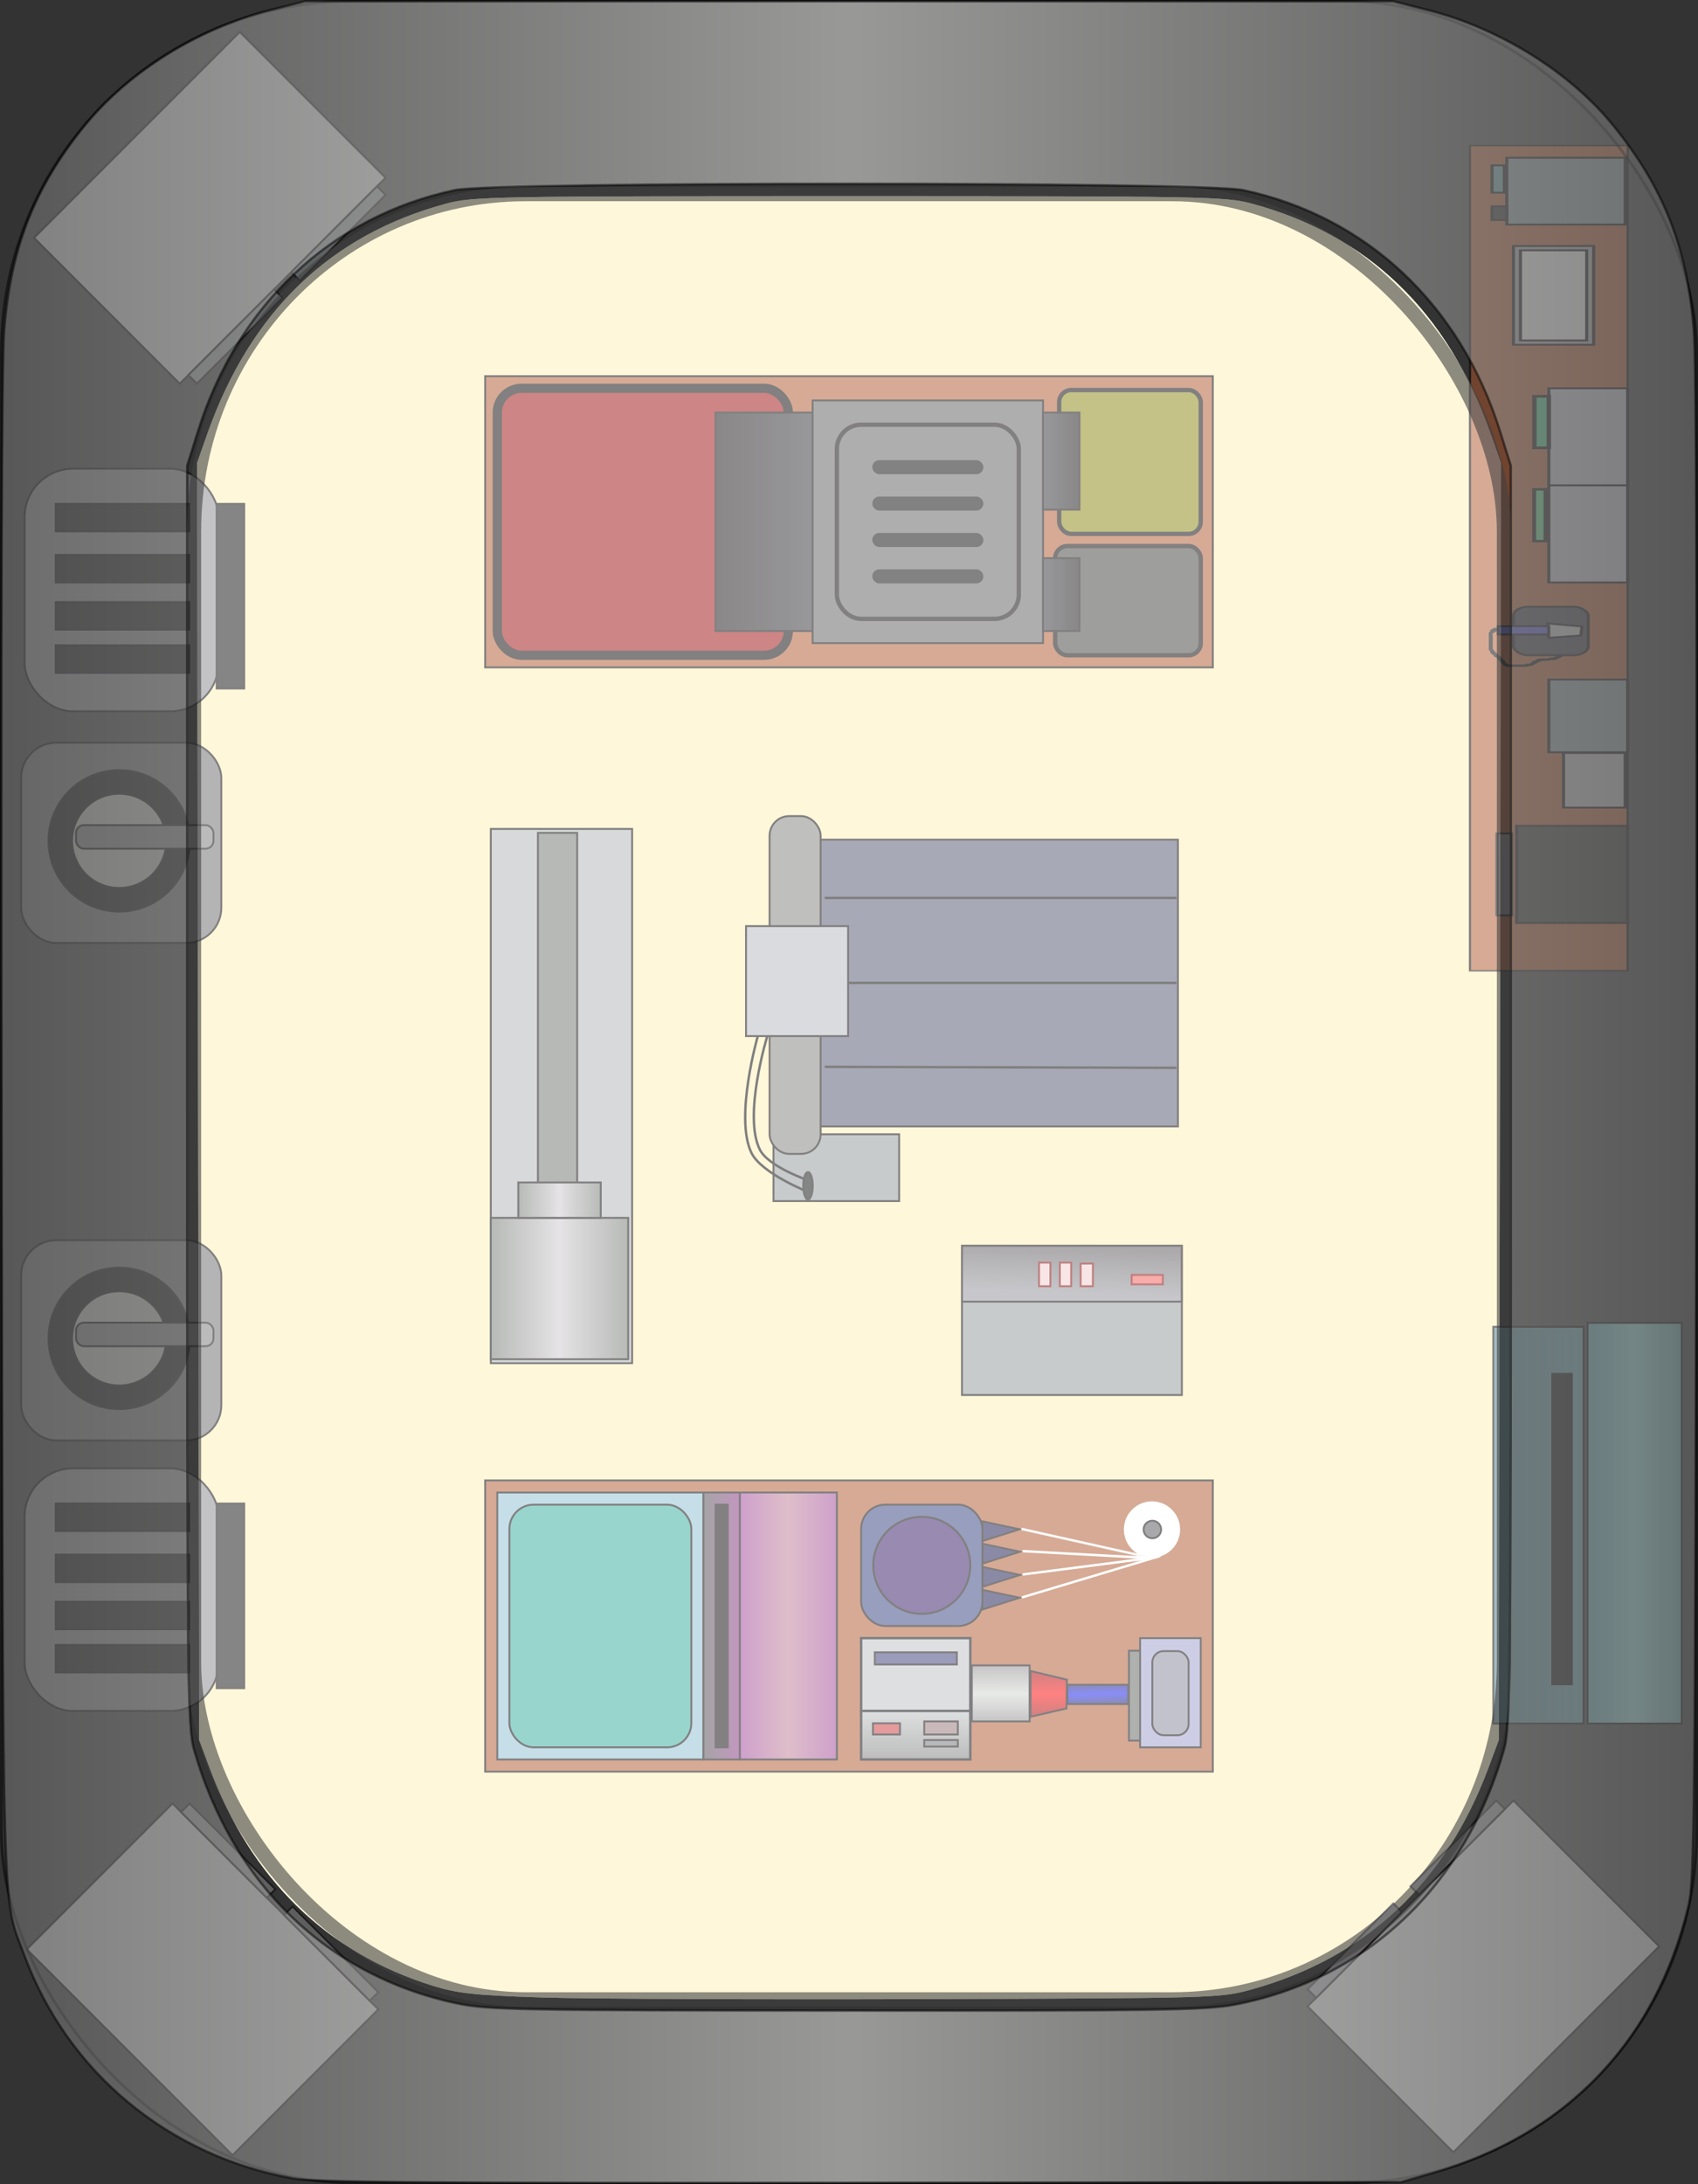 <?xml version="1.0" encoding="UTF-8" standalone="no"?>
<svg
   xmlns:dc="http://purl.org/dc/elements/1.1/"
   xmlns:cc="http://creativecommons.org/ns#"
   xmlns:rdf="http://www.w3.org/1999/02/22-rdf-syntax-ns#"
   xmlns:svg="http://www.w3.org/2000/svg"
   xmlns="http://www.w3.org/2000/svg"
   xmlns:xlink="http://www.w3.org/1999/xlink"
   xmlns:sodipodi="http://sodipodi.sourceforge.net/DTD/sodipodi-0.dtd"
   xmlns:inkscape="http://www.inkscape.org/namespaces/inkscape"
   width="700"
   height="900"
   id="svg2"
   version="1.1"
   inkscape:version="1.0.1 (3bc2e813f5, 2020-09-07)"
   sodipodi:docname="workshop.svg"
   style="enable-background:new">
  <rect width="100%" height="100%" fill="#333333" stroke="none"/>
  <defs
     id="defs4">
    <linearGradient
       id="linearGradient5370">
      <stop
         style="stop-color:#161c74;stop-opacity:1;"
         offset="0"
         id="stop5372" />
      <stop
         id="stop5378"
         offset="0.5"
         style="stop-color:#161cf3;stop-opacity:1;" />
      <stop
         style="stop-color:#161c74;stop-opacity:1;"
         offset="1"
         id="stop5374" />
    </linearGradient>
    <linearGradient
       id="linearGradient5350">
      <stop
         style="stop-color:#a10404;stop-opacity:1;"
         offset="0"
         id="stop5352" />
      <stop
         id="stop5366"
         offset="0.5"
         style="stop-color:#ff0404;stop-opacity:1;" />
      <stop
         style="stop-color:#a10404;stop-opacity:1;"
         offset="1"
         id="stop5354" />
    </linearGradient>
    <linearGradient
       id="linearGradient5337">
      <stop
         style="stop-color:#918f91;stop-opacity:1;"
         offset="0"
         id="stop5339" />
      <stop
         id="stop5345"
         offset="0.5"
         style="stop-color:#d2d8d4;stop-opacity:0.976;" />
      <stop
         style="stop-color:#918f91;stop-opacity:0.992;"
         offset="1"
         id="stop5341" />
    </linearGradient>
    <linearGradient
       id="linearGradient5319">
      <stop
         style="stop-color:#bec0c2;stop-opacity:1;"
         offset="0"
         id="stop5321" />
      <stop
         style="stop-color:#787c7a;stop-opacity:0.984;"
         offset="1"
         id="stop5323" />
    </linearGradient>
    <linearGradient
       id="linearGradient5274">
      <stop
         style="stop-color:#9d4199;stop-opacity:1;"
         offset="0"
         id="stop5276" />
      <stop
         id="stop5282"
         offset="0.5"
         style="stop-color:#be7e95;stop-opacity:0.992;" />
      <stop
         style="stop-color:#9d4199;stop-opacity:0.969;"
         offset="1"
         id="stop5278" />
    </linearGradient>
    <linearGradient
       id="linearGradient5264">
      <stop
         style="stop-color:#494a4a;stop-opacity:1;"
         offset="0"
         id="stop5266" />
      <stop
         style="stop-color:#872d87;stop-opacity:0.961;"
         offset="1"
         id="stop5268" />
    </linearGradient>
    <linearGradient
       id="linearGradient5110">
      <stop
         style="stop-color:#141010;stop-opacity:1;"
         offset="0"
         id="stop5112" />
      <stop
         style="stop-color:#2f3137;stop-opacity:0.976;"
         offset="1"
         id="stop5114" />
    </linearGradient>
    <linearGradient
       id="linearGradient3708">
      <stop
         style="stop-color:#8f8f97;stop-opacity:1;"
         offset="0"
         id="stop3710" />
      <stop
         style="stop-color:#585456;stop-opacity:1;"
         offset="1"
         id="stop3712" />
    </linearGradient>
    <linearGradient
       id="linearGradient3674">
      <stop
         style="stop-color:#649f9f;stop-opacity:1;"
         offset="0"
         id="stop3676" />
      <stop
         id="stop3682"
         offset="0.5"
         style="stop-color:#93d8d8;stop-opacity:0.984;" />
      <stop
         style="stop-color:#5ca3ab;stop-opacity:0.984;"
         offset="1"
         id="stop3678" />
    </linearGradient>
    <linearGradient
       id="linearGradient3666">
      <stop
         style="stop-color:#5e9ba5;stop-opacity:1;"
         offset="0"
         id="stop3668" />
      <stop
         style="stop-color:#437883;stop-opacity:0.976;"
         offset="1"
         id="stop3670" />
    </linearGradient>
    <linearGradient
       id="linearGradient3642">
      <stop
         style="stop-color:#6e736e;stop-opacity:1;"
         offset="0"
         id="stop3644" />
      <stop
         id="stop3650"
         offset="0.5"
         style="stop-color:#ccc8cc;stop-opacity:1;" />
      <stop
         style="stop-color:#6e736e;stop-opacity:0.984;"
         offset="1"
         id="stop3646" />
    </linearGradient>
    <linearGradient
       id="linearGradient3600">
      <stop
         style="stop-color:#7d7d7d;stop-opacity:1;"
         offset="0"
         id="stop3602" />
      <stop
         id="stop3608"
         offset="0.5"
         style="stop-color:#fffffd;stop-opacity:1;" />
      <stop
         style="stop-color:#7d7d7d;stop-opacity:1;"
         offset="1"
         id="stop3604" />
    </linearGradient>
    <linearGradient
       inkscape:collect="always"
       xlink:href="#linearGradient3600"
       id="linearGradient3768"
       x1="0.8"
       y1="450.003"
       x2="699.2"
       y2="450.003"
       gradientUnits="userSpaceOnUse"
       gradientTransform="matrix(1.001,0,0,1.003,-0.299,151.155)" />
    <linearGradient
       inkscape:collect="always"
       xlink:href="#linearGradient3642"
       id="linearGradient3648"
       x1="201.941"
       y1="530.944"
       x2="259.38"
       y2="530.944"
       gradientUnits="userSpaceOnUse" />
    <linearGradient
       inkscape:collect="always"
       xlink:href="#linearGradient3642"
       id="linearGradient3660"
       x1="213.271"
       y1="494.524"
       x2="248.049"
       y2="494.524"
       gradientUnits="userSpaceOnUse" />
    <linearGradient
       inkscape:collect="always"
       xlink:href="#linearGradient3666"
       id="linearGradient3672"
       x1="103.202"
       y1="240.393"
       x2="141.217"
       y2="240.393"
       gradientUnits="userSpaceOnUse" />
    <linearGradient
       inkscape:collect="always"
       xlink:href="#linearGradient3674"
       id="linearGradient3680"
       x1="62.735"
       y1="239.583"
       x2="102.369"
       y2="239.583"
       gradientUnits="userSpaceOnUse" />
    <linearGradient
       inkscape:collect="always"
       xlink:href="#linearGradient3708"
       id="linearGradient3714"
       x1="439.885"
       y1="517.994"
       x2="440.671"
       y2="498.57"
       gradientUnits="userSpaceOnUse" />
    <linearGradient
       inkscape:collect="always"
       xlink:href="#linearGradient5110"
       id="linearGradient5116"
       x1="294.607"
       y1="240"
       x2="335"
       y2="240"
       gradientUnits="userSpaceOnUse" />
    <linearGradient
       inkscape:collect="always"
       xlink:href="#linearGradient5110"
       id="linearGradient5134"
       x1="445"
       y1="215"
       x2="430"
       y2="215"
       gradientUnits="userSpaceOnUse" />
    <linearGradient
       inkscape:collect="always"
       xlink:href="#linearGradient5110"
       id="linearGradient5144"
       x1="445"
       y1="270"
       x2="430"
       y2="270"
       gradientUnits="userSpaceOnUse" />
    <linearGradient
       inkscape:collect="always"
       xlink:href="#linearGradient5264"
       id="linearGradient5270"
       x1="289.607"
       y1="660"
       x2="305.393"
       y2="660"
       gradientUnits="userSpaceOnUse" />
    <linearGradient
       inkscape:collect="always"
       xlink:href="#linearGradient5274"
       id="linearGradient5280"
       x1="304.607"
       y1="660"
       x2="345.393"
       y2="660"
       gradientUnits="userSpaceOnUse" />
    <linearGradient
       inkscape:collect="always"
       xlink:href="#linearGradient5319"
       id="linearGradient5325"
       x1="375"
       y1="695"
       x2="375"
       y2="715"
       gradientUnits="userSpaceOnUse" />
    <linearGradient
       inkscape:collect="always"
       xlink:href="#linearGradient5337"
       id="linearGradient5343"
       x1="410.229"
       y1="677.003"
       x2="410.246"
       y2="698.918"
       gradientUnits="userSpaceOnUse" />
    <linearGradient
       inkscape:collect="always"
       xlink:href="#linearGradient5350"
       id="linearGradient5356"
       x1="432.234"
       y1="678.321"
       x2="432.287"
       y2="697.6"
       gradientUnits="userSpaceOnUse" />
    <linearGradient
       inkscape:collect="always"
       xlink:href="#linearGradient5370"
       id="linearGradient5376"
       x1="451.989"
       y1="684.125"
       x2="452.268"
       y2="691.904"
       gradientUnits="userSpaceOnUse" />
  </defs>
  <sodipodi:namedview
     id="base"
     pagecolor="#ffffff"
     bordercolor="#666666"
     borderopacity="1.0"
     inkscape:pageopacity="0.0"
     inkscape:pageshadow="2"
     inkscape:zoom="0.87524106"
     inkscape:cx="223.27165"
     inkscape:cy="473.9944"
     inkscape:document-units="px"
     inkscape:current-layer="layer4"
     showgrid="true"
     showguides="false"
     inkscape:guide-bbox="true"
     inkscape:snap-global="true"
     inkscape:window-width="1920"
     inkscape:window-height="1057"
     inkscape:window-x="-8"
     inkscape:window-y="-8"
     inkscape:window-maximized="1"
     inkscape:document-rotation="0">
    <inkscape:grid
       type="xygrid"
       id="grid3590"
       empspacing="5"
       visible="true"
       enabled="true"
       snapvisiblegridlinesonly="true" />
    <sodipodi:guide
       orientation="0,1"
       position="418.753,445.415"
       id="guide3592" />
    <sodipodi:guide
       orientation="1,0"
       position="352.882,29.799"
       id="guide3594" />
  </sodipodi:namedview>
  <g
     inkscape:groupmode="layer"
     id="layer6"
     inkscape:label="floor"
     style="display:inline"
     sodipodi:insensitive="true">
    <path
       style="color:#000000;display:inline;overflow:visible;visibility:visible;fill:#ffffff;fill-opacity:1;fill-rule:nonzero;stroke:none;stroke-width:0;marker:none;enable-background:accumulate"
       d="m 222.935,823.053 c -27.292,-0.899 -34.279,-1.656 -44.513,-4.821 -43.623,-13.49 -75.058,-44.196 -92.083,-89.949 L 82.11,716.921 81.657,453.888 81.204,190.854 85.489,178.714 C 103.247,128.417 136.198,96.72 184.087,83.869 194.799,80.994 203.85,80.828 350,80.828 c 146.15,0 155.201,0.166 165.913,3.041 47.889,12.851 80.84,44.549 98.597,94.846 l 4.286,12.14 -0.453,263.034 -0.453,263.034 -4.228,11.362 c -17.747,47.693 -50.613,78.424 -97.879,91.522 -12.621,3.497 -14.728,3.558 -136.647,3.933 -68.105,0.21 -138.396,-0.099 -156.201,-0.686 z"
       id="path4104" />
    <path
       style="color:#000000;display:inline;overflow:visible;visibility:visible;fill:#ffffff;fill-opacity:1;fill-rule:nonzero;stroke:none;stroke-width:0;marker:none;enable-background:accumulate"
       d="m 222.935,823.053 c -27.292,-0.899 -34.279,-1.656 -44.513,-4.821 -43.623,-13.49 -75.058,-44.196 -92.083,-89.949 L 82.11,716.921 81.657,453.888 81.204,190.854 85.489,178.714 C 103.247,128.417 136.198,96.72 184.087,83.869 194.799,80.994 203.85,80.828 350,80.828 c 146.15,0 155.201,0.166 165.913,3.041 47.889,12.851 80.84,44.549 98.597,94.846 l 4.286,12.14 -0.453,263.034 -0.453,263.034 -4.228,11.362 c -17.747,47.693 -50.613,78.424 -97.879,91.522 -12.621,3.497 -14.728,3.558 -136.647,3.933 -68.105,0.21 -138.396,-0.099 -156.201,-0.686 z"
       id="path4106" />
  </g>
  <g
     inkscape:groupmode="layer"
     id="layer4"
     inkscape:label="internal"
     style="display:inline;opacity:0.5">
    <path
       id="path3999"
       d="m 222.935,823.053 c -27.292,-0.899 -34.279,-1.656 -44.513,-4.821 -43.623,-13.49 -75.058,-44.196 -92.083,-89.949 L 82.11,716.921 81.657,453.888 81.204,190.854 85.489,178.714 C 103.247,128.417 136.198,96.72 184.087,83.869 194.799,80.994 203.85,80.828 350,80.828 c 146.15,0 155.201,0.166 165.913,3.041 47.889,12.851 80.84,44.549 98.597,94.846 l 4.286,12.14 -0.453,263.034 -0.453,263.034 -4.228,11.362 c -17.747,47.693 -50.613,78.424 -97.879,91.522 -12.621,3.497 -14.728,3.558 -136.647,3.933 -68.105,0.21 -138.396,-0.099 -156.201,-0.686 z"
       style="color:#000000;display:inline;overflow:visible;visibility:visible;opacity:0.6;fill:#ffe680;fill-opacity:1;fill-rule:nonzero;stroke:none;stroke-width:0;marker:none;enable-background:accumulate"
       inkscape:label="floor color" />
    <g
       id="g192"
       inkscape:label="block machine 1"
       transform="translate(-49.875,-146.882)">
      <rect
         style="fill:#87858c;fill-opacity:1;fill-rule:nonzero;stroke:#050202;stroke-width:0.786;stroke-linecap:round;stroke-linejoin:miter;stroke-miterlimit:4;stroke-dasharray:none;stroke-dashoffset:0;stroke-opacity:1"
         id="rect2837"
         width="80"
         height="100"
         x="60"
         y="340"
         ry="20" />
      <rect
         style="fill:#0c0b0c;fill-opacity:1;fill-rule:nonzero;stroke:#050202;stroke-width:0.786;stroke-linecap:round;stroke-linejoin:miter;stroke-miterlimit:4;stroke-dasharray:none;stroke-dashoffset:0;stroke-opacity:1"
         id="rect3612"
         width="11.331"
         height="76.077"
         x="139.205"
         y="354.509" />
      <rect
         style="fill:#0c0b0c;fill-opacity:1;fill-rule:nonzero;stroke:#050202;stroke-width:0.786;stroke-linecap:round;stroke-linejoin:miter;stroke-miterlimit:4;stroke-dasharray:none;stroke-dashoffset:0;stroke-opacity:1"
         id="rect3614"
         width="55.035"
         height="11.331"
         x="72.84"
         y="354.509" />
      <rect
         y="375.551"
         x="72.84"
         height="11.331"
         width="55.035"
         id="rect3616"
         style="fill:#0c0b0c;fill-opacity:1;fill-rule:nonzero;stroke:#050202;stroke-width:0.786;stroke-linecap:round;stroke-linejoin:miter;stroke-miterlimit:4;stroke-dasharray:none;stroke-dashoffset:0;stroke-opacity:1" />
      <rect
         style="fill:#0c0b0c;fill-opacity:1;fill-rule:nonzero;stroke:#050202;stroke-width:0.786;stroke-linecap:round;stroke-linejoin:miter;stroke-miterlimit:4;stroke-dasharray:none;stroke-dashoffset:0;stroke-opacity:1"
         id="rect3618"
         width="55.035"
         height="11.331"
         x="72.84"
         y="394.975" />
      <rect
         y="412.781"
         x="72.84"
         height="11.331"
         width="55.035"
         id="rect3620"
         style="fill:#0c0b0c;fill-opacity:1;fill-rule:nonzero;stroke:#050202;stroke-width:0.786;stroke-linecap:round;stroke-linejoin:miter;stroke-miterlimit:4;stroke-dasharray:none;stroke-dashoffset:0;stroke-opacity:1" />
    </g>
    <g
       id="g200"
       inkscape:label="block machine 2"
       transform="translate(-48.256,145.243)">
      <rect
         ry="20"
         y="459.781"
         x="58.381"
         height="100"
         width="80"
         id="rect3622"
         style="fill:#87858c;fill-opacity:1;fill-rule:nonzero;stroke:#050202;stroke-width:0.786;stroke-linecap:round;stroke-linejoin:miter;stroke-miterlimit:4;stroke-dasharray:none;stroke-dashoffset:0;stroke-opacity:1" />
      <rect
         y="474.29"
         x="137.587"
         height="76.077"
         width="11.331"
         id="rect3624"
         style="fill:#0c0b0c;fill-opacity:1;fill-rule:nonzero;stroke:#050202;stroke-width:0.786;stroke-linecap:round;stroke-linejoin:miter;stroke-miterlimit:4;stroke-dasharray:none;stroke-dashoffset:0;stroke-opacity:1" />
      <rect
         y="474.29"
         x="71.221"
         height="11.331"
         width="55.035"
         id="rect3626"
         style="fill:#0c0b0c;fill-opacity:1;fill-rule:nonzero;stroke:#050202;stroke-width:0.786;stroke-linecap:round;stroke-linejoin:miter;stroke-miterlimit:4;stroke-dasharray:none;stroke-dashoffset:0;stroke-opacity:1" />
      <rect
         style="fill:#0c0b0c;fill-opacity:1;fill-rule:nonzero;stroke:#050202;stroke-width:0.786;stroke-linecap:round;stroke-linejoin:miter;stroke-miterlimit:4;stroke-dasharray:none;stroke-dashoffset:0;stroke-opacity:1"
         id="rect3628"
         width="55.035"
         height="11.331"
         x="71.221"
         y="495.333" />
      <rect
         y="514.757"
         x="71.221"
         height="11.331"
         width="55.035"
         id="rect3630"
         style="fill:#0c0b0c;fill-opacity:1;fill-rule:nonzero;stroke:#050202;stroke-width:0.786;stroke-linecap:round;stroke-linejoin:miter;stroke-miterlimit:4;stroke-dasharray:none;stroke-dashoffset:0;stroke-opacity:1" />
      <rect
         style="fill:#0c0b0c;fill-opacity:1;fill-rule:nonzero;stroke:#050202;stroke-width:0.786;stroke-linecap:round;stroke-linejoin:miter;stroke-miterlimit:4;stroke-dasharray:none;stroke-dashoffset:0;stroke-opacity:1"
         id="rect3632"
         width="55.035"
         height="11.331"
         x="71.221"
         y="532.562" />
    </g>
    <g
       id="g339"
       inkscape:label="long tube">
      <rect
         style="fill:#b0b3b7;fill-opacity:1;fill-rule:nonzero;stroke:#050202;stroke-width:0.786;stroke-linecap:round;stroke-linejoin:miter;stroke-miterlimit:4;stroke-dasharray:none;stroke-dashoffset:0;stroke-opacity:1"
         id="rect3634"
         width="58.272"
         height="220.139"
         x="202.334"
         y="341.559" />
      <rect
         style="fill:#6e736e;fill-opacity:1;fill-rule:nonzero;stroke:#050202;stroke-width:0.786;stroke-linecap:round;stroke-linejoin:miter;stroke-miterlimit:4;stroke-dasharray:none;stroke-dashoffset:0;stroke-opacity:1"
         id="rect3636"
         width="16.187"
         height="158.629"
         x="221.758"
         y="343.178" />
      <rect
         style="fill:url(#linearGradient3648);fill-opacity:1;fill-rule:nonzero;stroke:#050202;stroke-width:0.786;stroke-linecap:round;stroke-linejoin:miter;stroke-miterlimit:4;stroke-dasharray:none;stroke-dashoffset:0;stroke-opacity:1"
         id="rect3640"
         width="56.653"
         height="58.272"
         x="202.334"
         y="501.808" />
      <rect
         style="fill:url(#linearGradient3660);fill-opacity:1;fill-rule:nonzero;stroke:#050202;stroke-width:0.786;stroke-linecap:round;stroke-linejoin:miter;stroke-miterlimit:4;stroke-dasharray:none;stroke-dashoffset:0;stroke-opacity:1"
         id="rect3652"
         width="33.992"
         height="14.568"
         x="213.664"
         y="487.24" />
    </g>
    <g
       id="g254"
       inkscape:label="blue machine"
       transform="matrix(-1,0,0,1,756.451,388.051)">
      <rect
         style="fill:url(#linearGradient3680);fill-opacity:1;fill-rule:nonzero;stroke:#050202;stroke-width:0.786;stroke-linecap:round;stroke-linejoin:miter;stroke-miterlimit:4;stroke-dasharray:none;stroke-dashoffset:0;stroke-opacity:1"
         id="rect3662"
         width="38.848"
         height="165.104"
         x="63.128"
         y="157.031" />
      <rect
         style="fill:url(#linearGradient3672);fill-opacity:1;fill-rule:nonzero;stroke:#050202;stroke-width:0.786;stroke-linecap:round;stroke-linejoin:miter;stroke-miterlimit:4;stroke-dasharray:none;stroke-dashoffset:0;stroke-opacity:1"
         id="rect3664"
         width="37.229"
         height="163.486"
         x="103.595"
         y="158.65" />
      <rect
         style="fill:#020101;fill-opacity:1;fill-rule:nonzero;stroke:#050202;stroke-width:0.786;stroke-linecap:round;stroke-linejoin:miter;stroke-miterlimit:4;stroke-dasharray:none;stroke-dashoffset:0;stroke-opacity:1"
         id="rect3684"
         width="8.093"
         height="127.875"
         x="108.451"
         y="178.074" />
    </g>
    <g
       id="g236"
       inkscape:label="top round machine"
       transform="translate(-51.205,-294.538)">
      <rect
         style="fill:#69696b;fill-opacity:1;fill-rule:nonzero;stroke:#050202;stroke-width:0.786;stroke-linecap:round;stroke-linejoin:miter;stroke-miterlimit:4;stroke-dasharray:none;stroke-dashoffset:0;stroke-opacity:1"
         id="rect3686"
         width="82.552"
         height="82.552"
         x="59.891"
         y="600.546"
         ry="14.568" />
      <circle
         style="fill:#000000;fill-opacity:1;fill-rule:nonzero;stroke:#050202;stroke-width:0.786;stroke-linecap:round;stroke-linejoin:miter;stroke-miterlimit:4;stroke-dasharray:none;stroke-dashoffset:0;stroke-opacity:1"
         id="path3688"
         cx="100.357"
         cy="641.013"
         r="29.136" />
      <ellipse
         style="fill:#b5b6b1;fill-opacity:1;fill-rule:nonzero;stroke:#050202;stroke-width:0.786;stroke-linecap:round;stroke-linejoin:miter;stroke-miterlimit:4;stroke-dasharray:none;stroke-dashoffset:0;stroke-opacity:1"
         id="path3692"
         transform="translate(-1.619)"
         cx="101.976"
         cy="641.013"
         rx="19.424"
         ry="19.424" />
      <rect
         style="fill:#7a7879;fill-opacity:1;fill-rule:nonzero;stroke:#050202;stroke-width:0.786;stroke-linecap:round;stroke-linejoin:miter;stroke-miterlimit:4;stroke-dasharray:none;stroke-dashoffset:0;stroke-opacity:1"
         id="rect3694"
         width="56.653"
         height="9.712"
         x="82.552"
         y="634.538"
         ry="3.237" />
    </g>
    <g
       id="g347"
       inkscape:label="shredder box"
       transform="translate(0,14.737)">
      <rect
         style="fill:#909797;fill-opacity:1;fill-rule:nonzero;stroke:#050202;stroke-width:0.786;stroke-linecap:round;stroke-linejoin:miter;stroke-miterlimit:4;stroke-dasharray:none;stroke-dashoffset:0;stroke-opacity:1"
         id="rect3704"
         width="90.645"
         height="61.509"
         x="396.574"
         y="498.57" />
      <rect
         style="fill:url(#linearGradient3714);fill-opacity:1;fill-rule:nonzero;stroke:#050202;stroke-width:0.786;stroke-linecap:round;stroke-linejoin:miter;stroke-miterlimit:4;stroke-dasharray:none;stroke-dashoffset:0;stroke-opacity:1"
         id="rect3706"
         width="90.584"
         height="23.051"
         x="396.574"
         y="498.57" />
      <rect
         style="fill:#f25c55;fill-opacity:1;fill-rule:nonzero;stroke:#7f0202;stroke-width:0.786;stroke-linecap:round;stroke-linejoin:miter;stroke-miterlimit:4;stroke-dasharray:none;stroke-dashoffset:0;stroke-opacity:1"
         id="rect3716"
         width="12.851"
         height="3.894"
         x="466.514"
         y="510.59" />
      <rect
         style="fill:#f2cecf;fill-opacity:1;fill-rule:nonzero;stroke:#7f0202;stroke-width:0.786;stroke-linecap:round;stroke-linejoin:miter;stroke-miterlimit:4;stroke-dasharray:none;stroke-dashoffset:0;stroke-opacity:1"
         id="rect3718"
         width="5.062"
         height="9.346"
         x="445.485"
         y="505.917" />
      <rect
         style="fill:#f2cecf;fill-opacity:1;fill-rule:nonzero;stroke:#7f0202;stroke-width:0.786;stroke-linecap:round;stroke-linejoin:miter;stroke-miterlimit:4;stroke-dasharray:none;stroke-dashoffset:0;stroke-opacity:1"
         id="rect3720"
         width="4.673"
         height="9.735"
         x="436.918"
         y="505.527" />
      <rect
         style="fill:#f2cecf;fill-opacity:1;fill-rule:nonzero;stroke:#7f0202;stroke-width:0.786;stroke-linecap:round;stroke-linejoin:miter;stroke-miterlimit:4;stroke-dasharray:none;stroke-dashoffset:0;stroke-opacity:1"
         id="rect3722"
         width="4.673"
         height="9.735"
         x="428.351"
         y="505.527" />
    </g>
    <g
       id="g359"
       inkscape:label="grey belt machine w plug"
       transform="translate(0,-15)">
      <rect
         style="fill:#52536d;fill-opacity:1;fill-rule:nonzero;stroke:#050202;stroke-width:0.786;stroke-linecap:round;stroke-linejoin:miter;stroke-miterlimit:4;stroke-dasharray:none;stroke-dashoffset:0;stroke-opacity:1"
         id="rect3696"
         width="166.723"
         height="118.163"
         x="318.878"
         y="360.983" />
      <rect
         style="fill:#909797;fill-opacity:1;fill-rule:nonzero;stroke:#050202;stroke-width:0.786;stroke-linecap:round;stroke-linejoin:miter;stroke-miterlimit:4;stroke-dasharray:none;stroke-dashoffset:0;stroke-opacity:1"
         id="rect3702"
         width="51.797"
         height="27.517"
         x="318.878"
         y="482.384" />
      <rect
         style="fill:#80807c;fill-opacity:1;fill-rule:nonzero;stroke:#050202;stroke-width:0.786;stroke-linecap:round;stroke-linejoin:miter;stroke-miterlimit:4;stroke-dasharray:none;stroke-dashoffset:0;stroke-opacity:1"
         id="rect3698"
         width="21.043"
         height="139.205"
         x="317.259"
         y="351.271"
         ry="8.093" />
      <rect
         style="fill:#b3b7bd;fill-opacity:1;fill-rule:nonzero;stroke:#050202;stroke-width:0.786;stroke-linecap:round;stroke-linejoin:miter;stroke-miterlimit:4;stroke-dasharray:none;stroke-dashoffset:0;stroke-opacity:1"
         id="rect3700"
         width="42.085"
         height="45.323"
         x="307.547"
         y="396.594" />
      <path
         style="fill:none;stroke:#000000;stroke-width:1px;stroke-linecap:butt;stroke-linejoin:miter;stroke-opacity:1"
         d="M 340,454.585 485,455"
         id="path3724" />
      <path
         style="fill:none;stroke:#000000;stroke-width:1px;stroke-linecap:butt;stroke-linejoin:miter;stroke-opacity:1"
         d="M 340,385 H 485"
         id="path3726" />
      <path
         style="fill:none;stroke:#000000;stroke-width:1px;stroke-linecap:butt;stroke-linejoin:miter;stroke-opacity:1"
         d="M 350,420 H 485"
         id="path3728" />
      <path
         style="fill:none;stroke:#000000;stroke-width:1px;stroke-linecap:butt;stroke-linejoin:miter;stroke-opacity:1"
         d="m 312.426,441.804 c 0,0 -9.74,33.838 -2.611,48.3 4.198,8.516 23.497,16.1 23.497,16.1"
         id="path3730"
         sodipodi:nodetypes="cac" />
      <path
         style="fill:none;stroke:#000000;stroke-width:1px;stroke-linecap:butt;stroke-linejoin:miter;stroke-opacity:1"
         d="m 316.343,441.804 c 0,0 -10.18,33.012 -3.046,46.995 3.585,7.026 20.016,12.619 20.016,12.619"
         id="path3732"
         sodipodi:nodetypes="cac" />
      <ellipse
         style="fill:#0a0c0c;fill-opacity:1;fill-rule:nonzero;stroke:#050202;stroke-width:0.786;stroke-linecap:round;stroke-linejoin:miter;stroke-miterlimit:4;stroke-dasharray:none;stroke-dashoffset:0;stroke-opacity:1"
         id="path3734"
         cx="333.095"
         cy="503.593"
         rx="1.958"
         ry="5.657" />
    </g>
    <g
       id="g289"
       inkscape:label="machine desk 1"
       transform="translate(0,-25)">
      <rect
         y="180"
         x="200"
         height="120"
         width="300"
         id="rect4516"
         style="fill:#ad552c;fill-opacity:1;fill-rule:nonzero;stroke:#050202;stroke-width:0.786;stroke-linecap:round;stroke-linejoin:miter;stroke-miterlimit:4;stroke-dasharray:none;stroke-dashoffset:0;stroke-opacity:1" />
      <rect
         style="fill:#9b0c0c;fill-opacity:1;fill-rule:nonzero;stroke:#050202;stroke-width:3.786;stroke-linecap:round;stroke-linejoin:miter;stroke-miterlimit:4;stroke-dasharray:none;stroke-dashoffset:0;stroke-opacity:1"
         id="rect3666"
         width="120"
         height="110"
         x="205"
         y="185"
         ry="10"
         rx="10" />
      <rect
         style="fill:url(#linearGradient5116);fill-opacity:1;fill-rule:nonzero;stroke:#050202;stroke-width:0.786;stroke-linecap:round;stroke-linejoin:miter;stroke-miterlimit:4;stroke-dasharray:none;stroke-dashoffset:0;stroke-opacity:1"
         id="rect3668"
         width="40"
         height="90"
         x="295"
         y="195" />
      <rect
         style="fill:#5f5d5e;fill-opacity:1;fill-rule:nonzero;stroke:#050202;stroke-width:0.786;stroke-linecap:round;stroke-linejoin:miter;stroke-miterlimit:4;stroke-dasharray:none;stroke-dashoffset:0;stroke-opacity:1"
         id="rect5118"
         width="95"
         height="100"
         x="335"
         y="190" />
      <rect
         style="fill:#5f5d5e;fill-opacity:1;fill-rule:nonzero;stroke:#050202;stroke-width:1.786;stroke-linecap:round;stroke-linejoin:miter;stroke-miterlimit:4;stroke-dasharray:none;stroke-dashoffset:0;stroke-opacity:1"
         id="rect5120"
         width="75"
         height="80"
         x="345"
         y="200"
         ry="10" />
      <rect
         style="fill:#3e3d3c;fill-opacity:1;fill-rule:nonzero;stroke:#050202;stroke-width:1.786;stroke-linecap:round;stroke-linejoin:miter;stroke-miterlimit:4;stroke-dasharray:none;stroke-dashoffset:0;stroke-opacity:1"
         id="rect5122"
         width="60"
         height="45"
         x="435"
         y="250"
         rx="5"
         ry="5" />
      <rect
         style="fill:#8a8510;fill-opacity:1;fill-rule:nonzero;stroke:#050202;stroke-width:1.786;stroke-linecap:round;stroke-linejoin:miter;stroke-miterlimit:4;stroke-dasharray:none;stroke-dashoffset:0;stroke-opacity:1"
         id="rect5124"
         width="58.357"
         height="59.282"
         x="436.643"
         y="185.718"
         rx="5"
         ry="5" />
      <rect
         style="fill:url(#linearGradient5134);fill-opacity:1;fill-rule:nonzero;stroke:#050202;stroke-width:0.786;stroke-linecap:round;stroke-linejoin:miter;stroke-miterlimit:4;stroke-dasharray:none;stroke-dashoffset:0;stroke-opacity:1"
         id="rect5126"
         width="15"
         height="40"
         x="430"
         y="195" />
      <rect
         style="fill:url(#linearGradient5144);fill-opacity:1;fill-rule:nonzero;stroke:#050202;stroke-width:0.786;stroke-linecap:round;stroke-linejoin:miter;stroke-miterlimit:4;stroke-dasharray:none;stroke-dashoffset:0;stroke-opacity:1"
         id="rect5136"
         width="15"
         height="30"
         x="430"
         y="255" />
      <rect
         style="fill:#050505;fill-opacity:1;fill-rule:nonzero;stroke:#050202;stroke-width:0.786;stroke-linecap:round;stroke-linejoin:miter;stroke-miterlimit:4;stroke-dasharray:none;stroke-dashoffset:0;stroke-opacity:1"
         id="rect5146"
         width="45"
         height="5"
         x="360"
         y="260"
         ry="2.5" />
      <rect
         ry="2.5"
         y="245"
         x="360"
         height="5"
         width="45"
         id="rect5148"
         style="fill:#050505;fill-opacity:1;fill-rule:nonzero;stroke:#050202;stroke-width:0.786;stroke-linecap:round;stroke-linejoin:miter;stroke-miterlimit:4;stroke-dasharray:none;stroke-dashoffset:0;stroke-opacity:1" />
      <rect
         style="fill:#050505;fill-opacity:1;fill-rule:nonzero;stroke:#050202;stroke-width:0.786;stroke-linecap:round;stroke-linejoin:miter;stroke-miterlimit:4;stroke-dasharray:none;stroke-dashoffset:0;stroke-opacity:1"
         id="rect5150"
         width="45"
         height="5"
         x="360"
         y="230"
         ry="2.5" />
      <rect
         ry="2.5"
         y="215"
         x="360"
         height="5"
         width="45"
         id="rect5152"
         style="fill:#050505;fill-opacity:1;fill-rule:nonzero;stroke:#050202;stroke-width:0.786;stroke-linecap:round;stroke-linejoin:miter;stroke-miterlimit:4;stroke-dasharray:none;stroke-dashoffset:0;stroke-opacity:1" />
    </g>
    <g
       id="g321"
       inkscape:label="machine desk 2"
       transform="translate(0,10)">
      <rect
         style="fill:#ad552c;fill-opacity:1;fill-rule:nonzero;stroke:#050202;stroke-width:0.786;stroke-linecap:round;stroke-linejoin:miter;stroke-miterlimit:4;stroke-dasharray:none;stroke-dashoffset:0;stroke-opacity:1"
         id="rect4514"
         width="300"
         height="120"
         x="200"
         y="600" />
      <rect
         style="fill:#8cbed2;fill-opacity:1;fill-rule:nonzero;stroke:#050202;stroke-width:0.786;stroke-linecap:round;stroke-linejoin:miter;stroke-miterlimit:4;stroke-dasharray:none;stroke-dashoffset:0;stroke-opacity:1"
         id="rect5260"
         width="85"
         height="110"
         x="205"
         y="605" />
      <rect
         style="fill:url(#linearGradient5270);fill-opacity:1;fill-rule:nonzero;stroke:#050202;stroke-width:0.786;stroke-linecap:round;stroke-linejoin:miter;stroke-miterlimit:4;stroke-dasharray:none;stroke-dashoffset:0;stroke-opacity:1"
         id="rect5262"
         width="15"
         height="110"
         x="290"
         y="605" />
      <rect
         style="fill:url(#linearGradient5280);fill-opacity:1;fill-rule:nonzero;stroke:#050202;stroke-width:0.786;stroke-linecap:round;stroke-linejoin:miter;stroke-miterlimit:4;stroke-dasharray:none;stroke-dashoffset:0;stroke-opacity:1"
         id="rect5272"
         width="40"
         height="110"
         x="305"
         y="605" />
      <rect
         style="fill:#050204;fill-opacity:1;fill-rule:nonzero;stroke:#050202;stroke-width:0.786;stroke-linecap:round;stroke-linejoin:miter;stroke-miterlimit:4;stroke-dasharray:none;stroke-dashoffset:0;stroke-opacity:1"
         id="rect5284"
         width="5"
         height="100"
         x="295"
         y="610" />
      <rect
         style="fill:#31ab9b;fill-opacity:1;fill-rule:nonzero;stroke:#050202;stroke-width:0.786;stroke-linecap:round;stroke-linejoin:miter;stroke-miterlimit:4;stroke-dasharray:none;stroke-dashoffset:0;stroke-opacity:1"
         id="rect5286"
         width="75"
         height="100"
         x="210"
         y="610"
         ry="10" />
      <rect
         style="fill:#313d7c;fill-opacity:1;fill-rule:nonzero;stroke:#050202;stroke-width:0.786;stroke-linecap:round;stroke-linejoin:miter;stroke-miterlimit:4;stroke-dasharray:none;stroke-dashoffset:0;stroke-opacity:1"
         id="rect5288"
         width="50"
         height="50"
         x="355"
         y="610"
         ry="10" />
      <circle
         style="fill:#311562;fill-opacity:1;fill-rule:nonzero;stroke:#050202;stroke-width:0.786;stroke-linecap:round;stroke-linejoin:miter;stroke-miterlimit:4;stroke-dasharray:none;stroke-dashoffset:0;stroke-opacity:1"
         id="path5290"
         cx="380"
         cy="635"
         r="20" />
      <path
         style="fill:#18154e;fill-opacity:1;fill-rule:nonzero;stroke:#050202;stroke-width:0.786;stroke-linecap:round;stroke-linejoin:miter;stroke-miterlimit:4;stroke-dashoffset:0;stroke-opacity:1"
         d="m 405,616.881 15.313,3.26 L 405,625 Z"
         id="rect5292"
         sodipodi:nodetypes="cccc" />
      <path
         sodipodi:nodetypes="cccc"
         id="path5295"
         d="m 405.157,626.128 15.313,3.26 -15.313,4.859 z"
         style="fill:#18154e;fill-opacity:1;fill-rule:nonzero;stroke:#050202;stroke-width:0.786;stroke-linecap:round;stroke-linejoin:miter;stroke-miterlimit:4;stroke-dashoffset:0;stroke-opacity:1" />
      <path
         style="fill:#18154e;fill-opacity:1;fill-rule:nonzero;stroke:#050202;stroke-width:0.786;stroke-linecap:round;stroke-linejoin:miter;stroke-miterlimit:4;stroke-dashoffset:0;stroke-opacity:1"
         d="m 405.157,635.689 15.313,3.26 -15.313,4.859 z"
         id="path5297"
         sodipodi:nodetypes="cccc" />
      <path
         sodipodi:nodetypes="cccc"
         id="path5299"
         d="m 405,645.093 15.313,3.26 L 405,653.212 Z"
         style="fill:#18154e;fill-opacity:1;fill-rule:nonzero;stroke:#050202;stroke-width:0.786;stroke-linecap:round;stroke-linejoin:miter;stroke-miterlimit:4;stroke-dashoffset:0;stroke-opacity:1" />
      <circle
         style="fill:#ffffff;fill-opacity:1;fill-rule:nonzero;stroke:none"
         id="path5301"
         cx="474.904"
         cy="620.23"
         r="11.598" />
      <circle
         style="fill:#535457;fill-opacity:1;fill-rule:nonzero;stroke:#000000;stroke-width:0.786;stroke-linecap:round;stroke-linejoin:miter;stroke-miterlimit:4;stroke-dasharray:none;stroke-dashoffset:0;stroke-opacity:1"
         id="path5303"
         cx="475.061"
         cy="620.23"
         r="3.605" />
      <path
         style="fill:none;stroke:#f8f4f4;stroke-width:1px;stroke-linecap:round;stroke-linejoin:miter;stroke-opacity:1"
         d="m 421.458,620.073 50.625,11.285"
         id="path5305" />
      <path
         style="fill:none;stroke:#ffffff;stroke-width:1px;stroke-linecap:round;stroke-linejoin:miter;stroke-opacity:1"
         d="m 421.928,629.163 52.036,2.821"
         id="path5307"
         sodipodi:nodetypes="cc" />
      <path
         style="fill:none;stroke:#ffffff;stroke-width:1px;stroke-linecap:round;stroke-linejoin:miter;stroke-opacity:1"
         d="m 421.928,638.724 54.7,-7.053"
         id="path5309"
         sodipodi:nodetypes="cc" />
      <path
         style="fill:none;stroke:#fbfbfa;stroke-width:1px;stroke-linecap:round;stroke-linejoin:miter;stroke-opacity:1"
         d="m 421.615,648.128 56.424,-16.927"
         id="path5311" />
      <rect
         style="fill:#bec0c2;fill-opacity:1;fill-rule:nonzero;stroke:#020407;stroke-opacity:1"
         id="rect5313"
         width="45"
         height="30"
         x="355"
         y="665" />
      <rect
         style="fill:url(#linearGradient5325);fill-opacity:1;fill-rule:nonzero;stroke:#020407;stroke-opacity:1"
         id="rect5317"
         width="45"
         height="20"
         x="355"
         y="695" />
      <rect
         style="fill:#cc3837;fill-opacity:1;fill-rule:nonzero;stroke:#090407;stroke-width:0.786;stroke-linecap:round;stroke-linejoin:miter;stroke-miterlimit:4;stroke-dasharray:none;stroke-dashoffset:0;stroke-opacity:1"
         id="rect5327"
         width="11.15"
         height="4.614"
         x="359.871"
         y="700.072" />
      <rect
         style="fill:#717476;fill-opacity:1;fill-rule:nonzero;stroke:#090407;stroke-width:0.786;stroke-linecap:round;stroke-linejoin:miter;stroke-miterlimit:4;stroke-dasharray:none;stroke-dashoffset:0;stroke-opacity:1"
         id="rect5329"
         width="13.841"
         height="2.691"
         x="381.017"
         y="706.992" />
      <rect
         style="fill:#957476;fill-opacity:1;fill-rule:nonzero;stroke:#090407;stroke-width:0.786;stroke-linecap:round;stroke-linejoin:miter;stroke-miterlimit:4;stroke-dasharray:none;stroke-dashoffset:0;stroke-opacity:1"
         id="rect5331"
         width="13.841"
         height="5.383"
         x="381.017"
         y="699.303" />
      <rect
         style="fill:#373776;fill-opacity:1;fill-rule:nonzero;stroke:#090407;stroke-width:0.786;stroke-linecap:round;stroke-linejoin:miter;stroke-miterlimit:4;stroke-dasharray:none;stroke-dashoffset:0;stroke-opacity:1"
         id="rect5333"
         width="33.834"
         height="4.998"
         x="360.64"
         y="670.852" />
      <rect
         style="fill:url(#linearGradient5343);fill-opacity:1;fill-rule:nonzero;stroke:#090407;stroke-width:0.786;stroke-linecap:round;stroke-linejoin:miter;stroke-miterlimit:4;stroke-dasharray:none;stroke-dashoffset:0;stroke-opacity:1"
         id="rect5335"
         width="23.838"
         height="23.069"
         x="400.625"
         y="676.234" />
      <path
         style="fill:url(#linearGradient5356);fill-opacity:1;fill-rule:nonzero;stroke:#090407;stroke-width:0.786;stroke-linecap:round;stroke-linejoin:miter;stroke-miterlimit:4;stroke-dashoffset:0;stroke-opacity:1"
         d="m 424.847,678.541 14.995,3.583 -0.169,11.842 -14.825,3.414 z"
         id="rect5347"
         sodipodi:nodetypes="ccccc" />
      <rect
         style="fill:url(#linearGradient5376);fill-opacity:1;fill-rule:nonzero;stroke:#090407;stroke-width:0.786;stroke-linecap:round;stroke-linejoin:miter;stroke-miterlimit:4;stroke-dasharray:none;stroke-dashoffset:0;stroke-opacity:1"
         id="rect5368"
         width="25.029"
         height="7.948"
         x="440.037"
         y="684.21" />
      <rect
         style="fill:#606360;fill-opacity:1;fill-rule:nonzero;stroke:#090407;stroke-width:0.786;stroke-linecap:round;stroke-linejoin:miter;stroke-miterlimit:4;stroke-dasharray:none;stroke-dashoffset:0;stroke-opacity:1"
         id="rect5380"
         width="4.904"
         height="37.036"
         x="465.404"
         y="670.173" />
      <rect
         style="fill:#9c9dcb;fill-opacity:1;fill-rule:nonzero;stroke:#090407;stroke-width:0.786;stroke-linecap:round;stroke-linejoin:miter;stroke-miterlimit:4;stroke-dasharray:none;stroke-dashoffset:0;stroke-opacity:1"
         id="rect5382"
         width="25"
         height="45"
         x="470"
         y="665" />
      <rect
         style="fill:#85859a;fill-opacity:1;fill-rule:nonzero;stroke:#090407;stroke-width:0.786;stroke-linecap:round;stroke-linejoin:miter;stroke-miterlimit:4;stroke-dasharray:none;stroke-dashoffset:0;stroke-opacity:1"
         id="rect5384"
         width="14.957"
         height="34.658"
         x="475.043"
         y="670.342"
         ry="4.658" />
    </g>
    <g
       id="g274"
       inkscape:label="long desk"
       transform="matrix(1.625,0,0,1,-336.5,-220)">
      <rect
         style="fill:#ad552c;fill-opacity:1;fill-rule:nonzero;stroke:#050202;stroke-width:0.564;stroke-linecap:round;stroke-linejoin:miter;stroke-miterlimit:4;stroke-dasharray:none;stroke-dashoffset:0;stroke-opacity:1"
         id="rect4518"
         width="40"
         height="340"
         x="580"
         y="280" />
      <rect
         style="fill:#bebdcc;fill-opacity:1;fill-rule:nonzero;stroke:#090407;stroke-width:0.786;stroke-linecap:round;stroke-linejoin:miter;stroke-miterlimit:4;stroke-dasharray:none;stroke-dashoffset:0;stroke-opacity:1"
         id="rect5386"
         width="20"
         height="40"
         x="600"
         y="380" />
      <rect
         style="fill:#44bc7f;fill-opacity:1;fill-rule:nonzero;stroke:#090407;stroke-width:1.131;stroke-linecap:round;stroke-linejoin:miter;stroke-miterlimit:4;stroke-dasharray:none;stroke-dashoffset:0;stroke-opacity:1"
         id="rect5388"
         width="3.663"
         height="21.235"
         x="596.337"
         y="383.292" />
      <rect
         style="fill:#9b999b;fill-opacity:1;fill-rule:nonzero;stroke:#090407;stroke-width:0.786;stroke-linecap:round;stroke-linejoin:miter;stroke-miterlimit:4;stroke-dasharray:none;stroke-dashoffset:0;stroke-opacity:1"
         id="rect5390"
         width="20.35"
         height="40.7"
         x="591.029"
         y="321.358" />
      <rect
         style="fill:#bebdcc;fill-opacity:1;fill-rule:nonzero;stroke:#090407;stroke-width:0.786;stroke-linecap:round;stroke-linejoin:miter;stroke-miterlimit:4;stroke-dasharray:none;stroke-dashoffset:0;stroke-opacity:1"
         id="rect3744"
         width="20"
         height="40"
         x="600"
         y="420" />
      <rect
         y="421.626"
         x="596.276"
         height="21.356"
         width="2.9"
         id="rect3746"
         style="fill:#58c77c;fill-opacity:1;fill-rule:nonzero;stroke:#090407;stroke-width:1.009;stroke-linecap:round;stroke-linejoin:miter;stroke-miterlimit:4;stroke-dasharray:none;stroke-dashoffset:0;stroke-opacity:1" />
      <rect
         style="fill:#f0f0ee;fill-opacity:1;fill-rule:nonzero;stroke:#090407;stroke-width:0.786;stroke-linecap:round;stroke-linejoin:miter;stroke-miterlimit:4;stroke-dasharray:none;stroke-dashoffset:0;stroke-opacity:1"
         id="rect3747"
         width="16.811"
         height="37.16"
         x="592.798"
         y="323.128" />
      <rect
         style="fill:#869295;fill-opacity:1;fill-rule:nonzero;stroke:#090407;stroke-width:0.786;stroke-linecap:round;stroke-linejoin:miter;stroke-miterlimit:4;stroke-dasharray:none;stroke-dashoffset:0;stroke-opacity:1"
         id="rect3749"
         width="20"
         height="30"
         x="600"
         y="500" />
      <rect
         style="fill:#37383f;fill-opacity:1;fill-rule:nonzero;stroke:#090407;stroke-width:0.786;stroke-linecap:round;stroke-linejoin:miter;stroke-miterlimit:4;stroke-dasharray:none;stroke-dashoffset:0;stroke-opacity:1"
         id="rect3751"
         width="18.972"
         height="20"
         x="591.028"
         y="470"
         ry="3.754" />
      <path
         style="fill:#bcb9bb;fill-opacity:1;fill-rule:nonzero;stroke:#090407;stroke-width:0.786;stroke-linecap:round;stroke-linejoin:miter;stroke-miterlimit:4;stroke-dashoffset:0;stroke-opacity:1"
         d="m 599.687,476.877 8.749,1.251 -0.313,3.744 L 600,482.81 Z"
         id="rect3753"
         sodipodi:nodetypes="ccccc" />
      <rect
         style="fill:#4848cc;fill-opacity:1;fill-rule:nonzero;stroke:#090407;stroke-width:0.786;stroke-linecap:round;stroke-linejoin:miter;stroke-miterlimit:4;stroke-dasharray:none;stroke-dashoffset:0;stroke-opacity:1"
         id="rect3758"
         width="12.825"
         height="3.441"
         x="587.153"
         y="478.013" />
      <path
         style="fill:none;stroke:#000000;stroke-width:1px;stroke-linecap:butt;stroke-linejoin:miter;stroke-opacity:1"
         d="m 585.276,480.203 c 0.417,-0.313 1.251,-1.46 1.251,-0.938 0,0.668 -0.881,1.009 -1.251,1.564 -0.031,0.047 0,0.836 0,0.938 0,0.626 0,1.251 0,1.877 0,0.938 0,1.877 0,2.815 0,0.164 -0.041,1.169 0,1.251 0.066,0.132 0.247,0.181 0.313,0.313 0.093,0.187 -0.147,0.478 0,0.626 0.074,0.074 0.239,-0.074 0.313,0 0.104,0.104 -0.104,0.521 0,0.626 0.074,0.074 0.239,-0.074 0.313,0 0.074,0.074 -0.074,0.239 0,0.313 0.074,0.074 0.239,-0.074 0.313,0 0.147,0.147 -0.147,0.478 0,0.626 0.074,0.074 0.239,-0.074 0.313,0 0.074,0.074 -0.074,0.239 0,0.313 0.074,0.074 0.239,-0.074 0.313,0 0.074,0.074 -0.074,0.239 0,0.313 0.074,0.074 0.239,-0.074 0.313,0 0.147,0.147 -0.147,0.478 0,0.626 0.074,0.074 0.239,-0.074 0.313,0 0.104,0.104 -0.104,0.521 0,0.626 0.074,0.074 0.239,-0.074 0.313,0 0.074,0.074 -0.074,0.239 0,0.313 0.074,0.074 0.239,-0.074 0.313,0 0.147,0.147 -0.093,0.439 0,0.626 0.066,0.132 0.247,0.181 0.313,0.313 0.047,0.093 -0.074,0.239 0,0.313 0.074,0.074 0.239,-0.074 0.313,0 0.074,0.074 -0.074,0.239 0,0.313 0.074,0.074 0.239,-0.074 0.313,0 0.074,0.074 -0.074,0.239 0,0.313 0.074,0.074 0.209,0 0.313,0 0.521,0 1.043,0 1.564,0 0.834,0 1.668,0 2.503,0 0.104,0 0.209,0 0.313,0 0.104,0 0.239,0.074 0.313,0 0.074,-0.074 -0.074,-0.239 0,-0.313 0.064,-0.064 0.814,0.062 0.938,0 0.132,-0.066 0.181,-0.247 0.313,-0.313 0.093,-0.047 0.239,0.074 0.313,0 0.074,-0.074 -0.047,-0.22 0,-0.313 0.651,-1.302 -0.022,0.334 0.626,-0.313 0.074,-0.074 -0.074,-0.239 0,-0.313 0.074,-0.074 0.239,0.074 0.313,0 0.074,-0.074 -0.074,-0.239 0,-0.313 0.074,-0.074 0.239,0.074 0.313,0 0.074,-0.074 -0.074,-0.239 0,-0.313 0.104,-0.104 0.521,0.104 0.626,0 0.074,-0.074 -0.074,-0.239 0,-0.313 0.074,-0.074 0.209,0 0.313,0 0.222,0 1.796,0.04 1.877,0 0.132,-0.066 0.181,-0.247 0.313,-0.313 0.17,-0.085 1.166,0.086 1.251,0 0.074,-0.074 -0.074,-0.239 0,-0.313 0.074,-0.074 0.22,0.047 0.313,0 0.132,-0.066 0.181,-0.247 0.313,-0.313 0.093,-0.047 0.239,0.074 0.313,0 0.074,-0.074 -0.074,-0.239 0,-0.313 0.074,-0.074 0.22,0.047 0.313,0 0.132,-0.066 0.209,-0.209 0.313,-0.313"
         id="path3761" />
      <rect
         style="fill:#b2b2b7;fill-opacity:1;fill-rule:nonzero;stroke:#090407;stroke-width:0.786;stroke-linecap:round;stroke-linejoin:miter;stroke-miterlimit:4;stroke-dasharray:none;stroke-dashoffset:0;stroke-opacity:1"
         id="rect3763"
         width="15.641"
         height="22.523"
         x="603.732"
         y="530.253" />
      <rect
         style="fill:#292927;fill-opacity:1;fill-rule:nonzero;stroke:#090407;stroke-width:0.786;stroke-linecap:round;stroke-linejoin:miter;stroke-miterlimit:4;stroke-dasharray:none;stroke-dashoffset:0;stroke-opacity:1"
         id="rect3765"
         width="28.153"
         height="40.04"
         x="591.845"
         y="560.283" />
      <rect
         style="fill:#807a7b;fill-opacity:1;fill-rule:nonzero;stroke:#090407;stroke-width:0.786;stroke-linecap:round;stroke-linejoin:miter;stroke-miterlimit:4;stroke-dasharray:none;stroke-dashoffset:0;stroke-opacity:1"
         id="rect3767"
         width="3.754"
         height="33.784"
         x="586.84"
         y="563.412" />
      <rect
         style="fill:#859296;fill-opacity:1;fill-rule:nonzero;stroke:#090407;stroke-width:0.786;stroke-linecap:round;stroke-linejoin:miter;stroke-miterlimit:4;stroke-dasharray:none;stroke-dashoffset:0;stroke-opacity:1"
         id="rect3769"
         width="30.03"
         height="27.528"
         x="589.343"
         y="285.007" />
      <rect
         style="fill:#599296;fill-opacity:1;fill-rule:nonzero;stroke:#090407;stroke-width:0.786;stroke-linecap:round;stroke-linejoin:miter;stroke-miterlimit:4;stroke-dasharray:none;stroke-dashoffset:0;stroke-opacity:1"
         id="rect3771"
         width="3.128"
         height="11.261"
         x="585.589"
         y="288.135" />
      <rect
         style="fill:#1d1f1d;fill-opacity:1;fill-rule:nonzero;stroke:#090407;stroke-width:0.786;stroke-linecap:round;stroke-linejoin:miter;stroke-miterlimit:4;stroke-dasharray:none;stroke-dashoffset:0;stroke-opacity:1"
         id="rect3773"
         width="3.754"
         height="5.631"
         x="585.589"
         y="305.027" />
    </g>
    <g
       id="g333"
       inkscape:label="corner machine 3"
       transform="translate(-25,22)">
      <rect
         style="fill:#d1d3d1;fill-opacity:1;fill-rule:nonzero;stroke:#090407;stroke-width:0.786;stroke-linecap:round;stroke-linejoin:miter;stroke-miterlimit:4;stroke-dasharray:none;stroke-dashoffset:0;stroke-opacity:1"
         id="rect3775"
         width="120"
         height="85"
         x="577.861"
         y="441.942"
         transform="rotate(45)" />
      <rect
         style="fill:#8a8b8a;fill-opacity:1;fill-rule:nonzero;stroke:#090407;stroke-width:0.786;stroke-linecap:round;stroke-linejoin:miter;stroke-miterlimit:4;stroke-dasharray:none;stroke-dashoffset:0;stroke-opacity:1"
         id="rect3777"
         width="50"
         height="5"
         x="582.861"
         y="436.942"
         transform="rotate(45)" />
      <rect
         style="fill:#898a8b;fill-opacity:1;fill-rule:nonzero;stroke:#090407;stroke-width:0.786;stroke-linecap:round;stroke-linejoin:miter;stroke-miterlimit:4;stroke-dasharray:none;stroke-dashoffset:0;stroke-opacity:1"
         id="rect3779"
         width="50"
         height="5"
         x="642.861"
         y="436.942"
         transform="rotate(45)" />
    </g>
    <g
       id="g329"
       inkscape:label="corner machine 2"
       transform="translate(24,22)">
      <rect
         transform="rotate(-45)"
         y="933.234"
         x="-204.853"
         height="85"
         width="120"
         id="rect3781"
         style="fill:#d1d3d1;fill-opacity:1;fill-rule:nonzero;stroke:#090407;stroke-width:0.786;stroke-linecap:round;stroke-linejoin:miter;stroke-miterlimit:4;stroke-dasharray:none;stroke-dashoffset:0;stroke-opacity:1" />
      <rect
         transform="rotate(-45)"
         y="928.234"
         x="-199.853"
         height="5"
         width="50"
         id="rect3783"
         style="fill:#948f95;fill-opacity:1;fill-rule:nonzero;stroke:#090407;stroke-width:0.786;stroke-linecap:round;stroke-linejoin:miter;stroke-miterlimit:4;stroke-dasharray:none;stroke-dashoffset:0;stroke-opacity:1" />
      <rect
         transform="rotate(-45)"
         y="928.234"
         x="-139.853"
         height="5"
         width="50"
         id="rect3785"
         style="fill:#868686;fill-opacity:1;fill-rule:nonzero;stroke:#090407;stroke-width:0.786;stroke-linecap:round;stroke-linejoin:miter;stroke-miterlimit:4;stroke-dasharray:none;stroke-dashoffset:0;stroke-opacity:1" />
    </g>
    <g
       id="g325"
       inkscape:label="corner machine 1"
       transform="matrix(-1,0,0,1,672.995,-20.787)"
       sodipodi:insensitive="true">
      <rect
         style="fill:#d1d3d1;fill-opacity:1;fill-rule:nonzero;stroke:#090407;stroke-width:0.786;stroke-linecap:round;stroke-linejoin:miter;stroke-miterlimit:4;stroke-dasharray:none;stroke-dashoffset:0;stroke-opacity:1"
         id="rect3787"
         width="120"
         height="85"
         x="-549.975"
         y="296.985"
         transform="rotate(-135)"
         sodipodi:insensitive="true" />
      <rect
         style="fill:#909192;fill-opacity:1;fill-rule:nonzero;stroke:#090407;stroke-width:0.786;stroke-linecap:round;stroke-linejoin:miter;stroke-miterlimit:4;stroke-dasharray:none;stroke-dashoffset:0;stroke-opacity:1"
         id="rect3789"
         width="50"
         height="5"
         x="-544.975"
         y="291.985"
         transform="rotate(-135)" />
      <rect
         style="fill:#8c9291;fill-opacity:1;fill-rule:nonzero;stroke:#090407;stroke-width:0.786;stroke-linecap:round;stroke-linejoin:miter;stroke-miterlimit:4;stroke-dasharray:none;stroke-dashoffset:0;stroke-opacity:1"
         id="rect3791"
         width="50"
         height="5"
         x="-484.975"
         y="291.985"
         transform="rotate(-135)" />
    </g>
    <g
       id="g236-3"
       inkscape:label="top round machine"
       transform="translate(-51.205,-89.538)"
       style="display:inline;opacity:1;enable-background:new">
      <rect
         style="fill:#69696b;fill-opacity:1;fill-rule:nonzero;stroke:#050202;stroke-width:0.786;stroke-linecap:round;stroke-linejoin:miter;stroke-miterlimit:4;stroke-dasharray:none;stroke-dashoffset:0;stroke-opacity:1"
         id="rect3686-5"
         width="82.552"
         height="82.552"
         x="59.891"
         y="600.546"
         ry="14.568" />
      <circle
         style="fill:#000000;fill-opacity:1;fill-rule:nonzero;stroke:#050202;stroke-width:0.786;stroke-linecap:round;stroke-linejoin:miter;stroke-miterlimit:4;stroke-dasharray:none;stroke-dashoffset:0;stroke-opacity:1"
         id="path3688-5"
         cx="100.357"
         cy="641.013"
         r="29.136" />
      <ellipse
         style="fill:#b5b6b1;fill-opacity:1;fill-rule:nonzero;stroke:#050202;stroke-width:0.786;stroke-linecap:round;stroke-linejoin:miter;stroke-miterlimit:4;stroke-dasharray:none;stroke-dashoffset:0;stroke-opacity:1"
         id="path3692-1"
         transform="translate(-1.619)"
         cx="101.976"
         cy="641.013"
         rx="19.424"
         ry="19.424" />
      <rect
         style="fill:#7a7879;fill-opacity:1;fill-rule:nonzero;stroke:#050202;stroke-width:0.786;stroke-linecap:round;stroke-linejoin:miter;stroke-miterlimit:4;stroke-dasharray:none;stroke-dashoffset:0;stroke-opacity:1"
         id="rect3694-4"
         width="56.653"
         height="9.712"
         x="82.552"
         y="634.538"
         ry="3.237" />
    </g>
  </g>
  <g
     inkscape:label="frame"
     inkscape:groupmode="layer"
     id="layer1"
     transform="translate(0,-152.362)"
     style="display:inline"
     sodipodi:insensitive="true">
    <rect
       style="opacity:0.5;fill:none;stroke:#000000;stroke-width:1.12;stroke-linecap:butt;stroke-linejoin:miter;stroke-miterlimit:4;stroke-dasharray:none;stroke-opacity:1"
       id="rect2816"
       width="698.88"
       height="898.88"
       x="0.56"
       y="152.922"
       ry="144.41" />
    <path
       style="color:#000000;display:inline;overflow:visible;visibility:visible;opacity:0.5;fill:url(#linearGradient3768);fill-opacity:1;fill-rule:nonzero;stroke:#000000;stroke-width:1.002;stroke-miterlimit:4;stroke-dasharray:none;stroke-opacity:1;marker:none;enable-background:accumulate"
       d="M 120.627,1049.961 C 69.126,1040.512 27.894,1006.245 10.027,958.045 0.665,932.785 1.261,954.428 0.642,617.607 0.266,413.319 0.643,301.616 1.754,288.015 4.51,254.273 14.154,229.782 34.699,204.349 52.593,182.199 81.59,164.079 111.168,156.565 l 14.573,-3.702 H 350 574.259 l 14.573,3.702 c 29.578,7.514 58.576,25.634 76.469,47.784 20.545,25.433 30.189,49.924 32.945,83.666 1.111,13.601 1.488,125.304 1.112,329.592 -0.519,282.482 -0.801,309.975 -3.284,320.161 -13.669,56.084 -50.484,94.371 -105.901,110.137 l -12.676,3.606 -222.64,0.288 c -177.651,0.23 -224.982,-0.141 -234.231,-1.838 z M 508.907,978.396 c 54.287,-10.311 95.121,-48.968 111.13,-105.206 2.598,-9.127 2.798,-28.333 2.798,-269.371 v -259.543 l -4.473,-14.287 c -16.301,-52.069 -55.164,-88.522 -105.845,-99.279 -16.531,-3.509 -308.503,-3.509 -325.034,0 -50.681,10.757 -89.544,47.21 -105.845,99.279 l -4.473,14.287 v 259.543 c 0,241.038 0.199,260.244 2.798,269.371 15.73,55.258 55.007,93.261 108.117,104.609 12.689,2.711 25.215,2.95 160.526,3.055 127.509,0.099 148.539,-0.223 160.301,-2.457 z"
       id="path3760" />
  </g>
  <g
     inkscape:groupmode="layer"
     id="layer2"
     inkscape:label="cutaway"
     style="display:inline"
     sodipodi:insensitive="true">
    <rect
       style="opacity:0.6;fill:none;stroke:#414242;stroke-width:5.915;stroke-linecap:butt;stroke-linejoin:miter;stroke-miterlimit:4;stroke-dasharray:none;stroke-opacity:1"
       id="rect3596"
       width="540.063"
       height="743.885"
       x="79.968"
       y="79.968"
       ry="138.918"
       rx="136.604"
       inkscape:label="line" />
  </g>
</svg>
